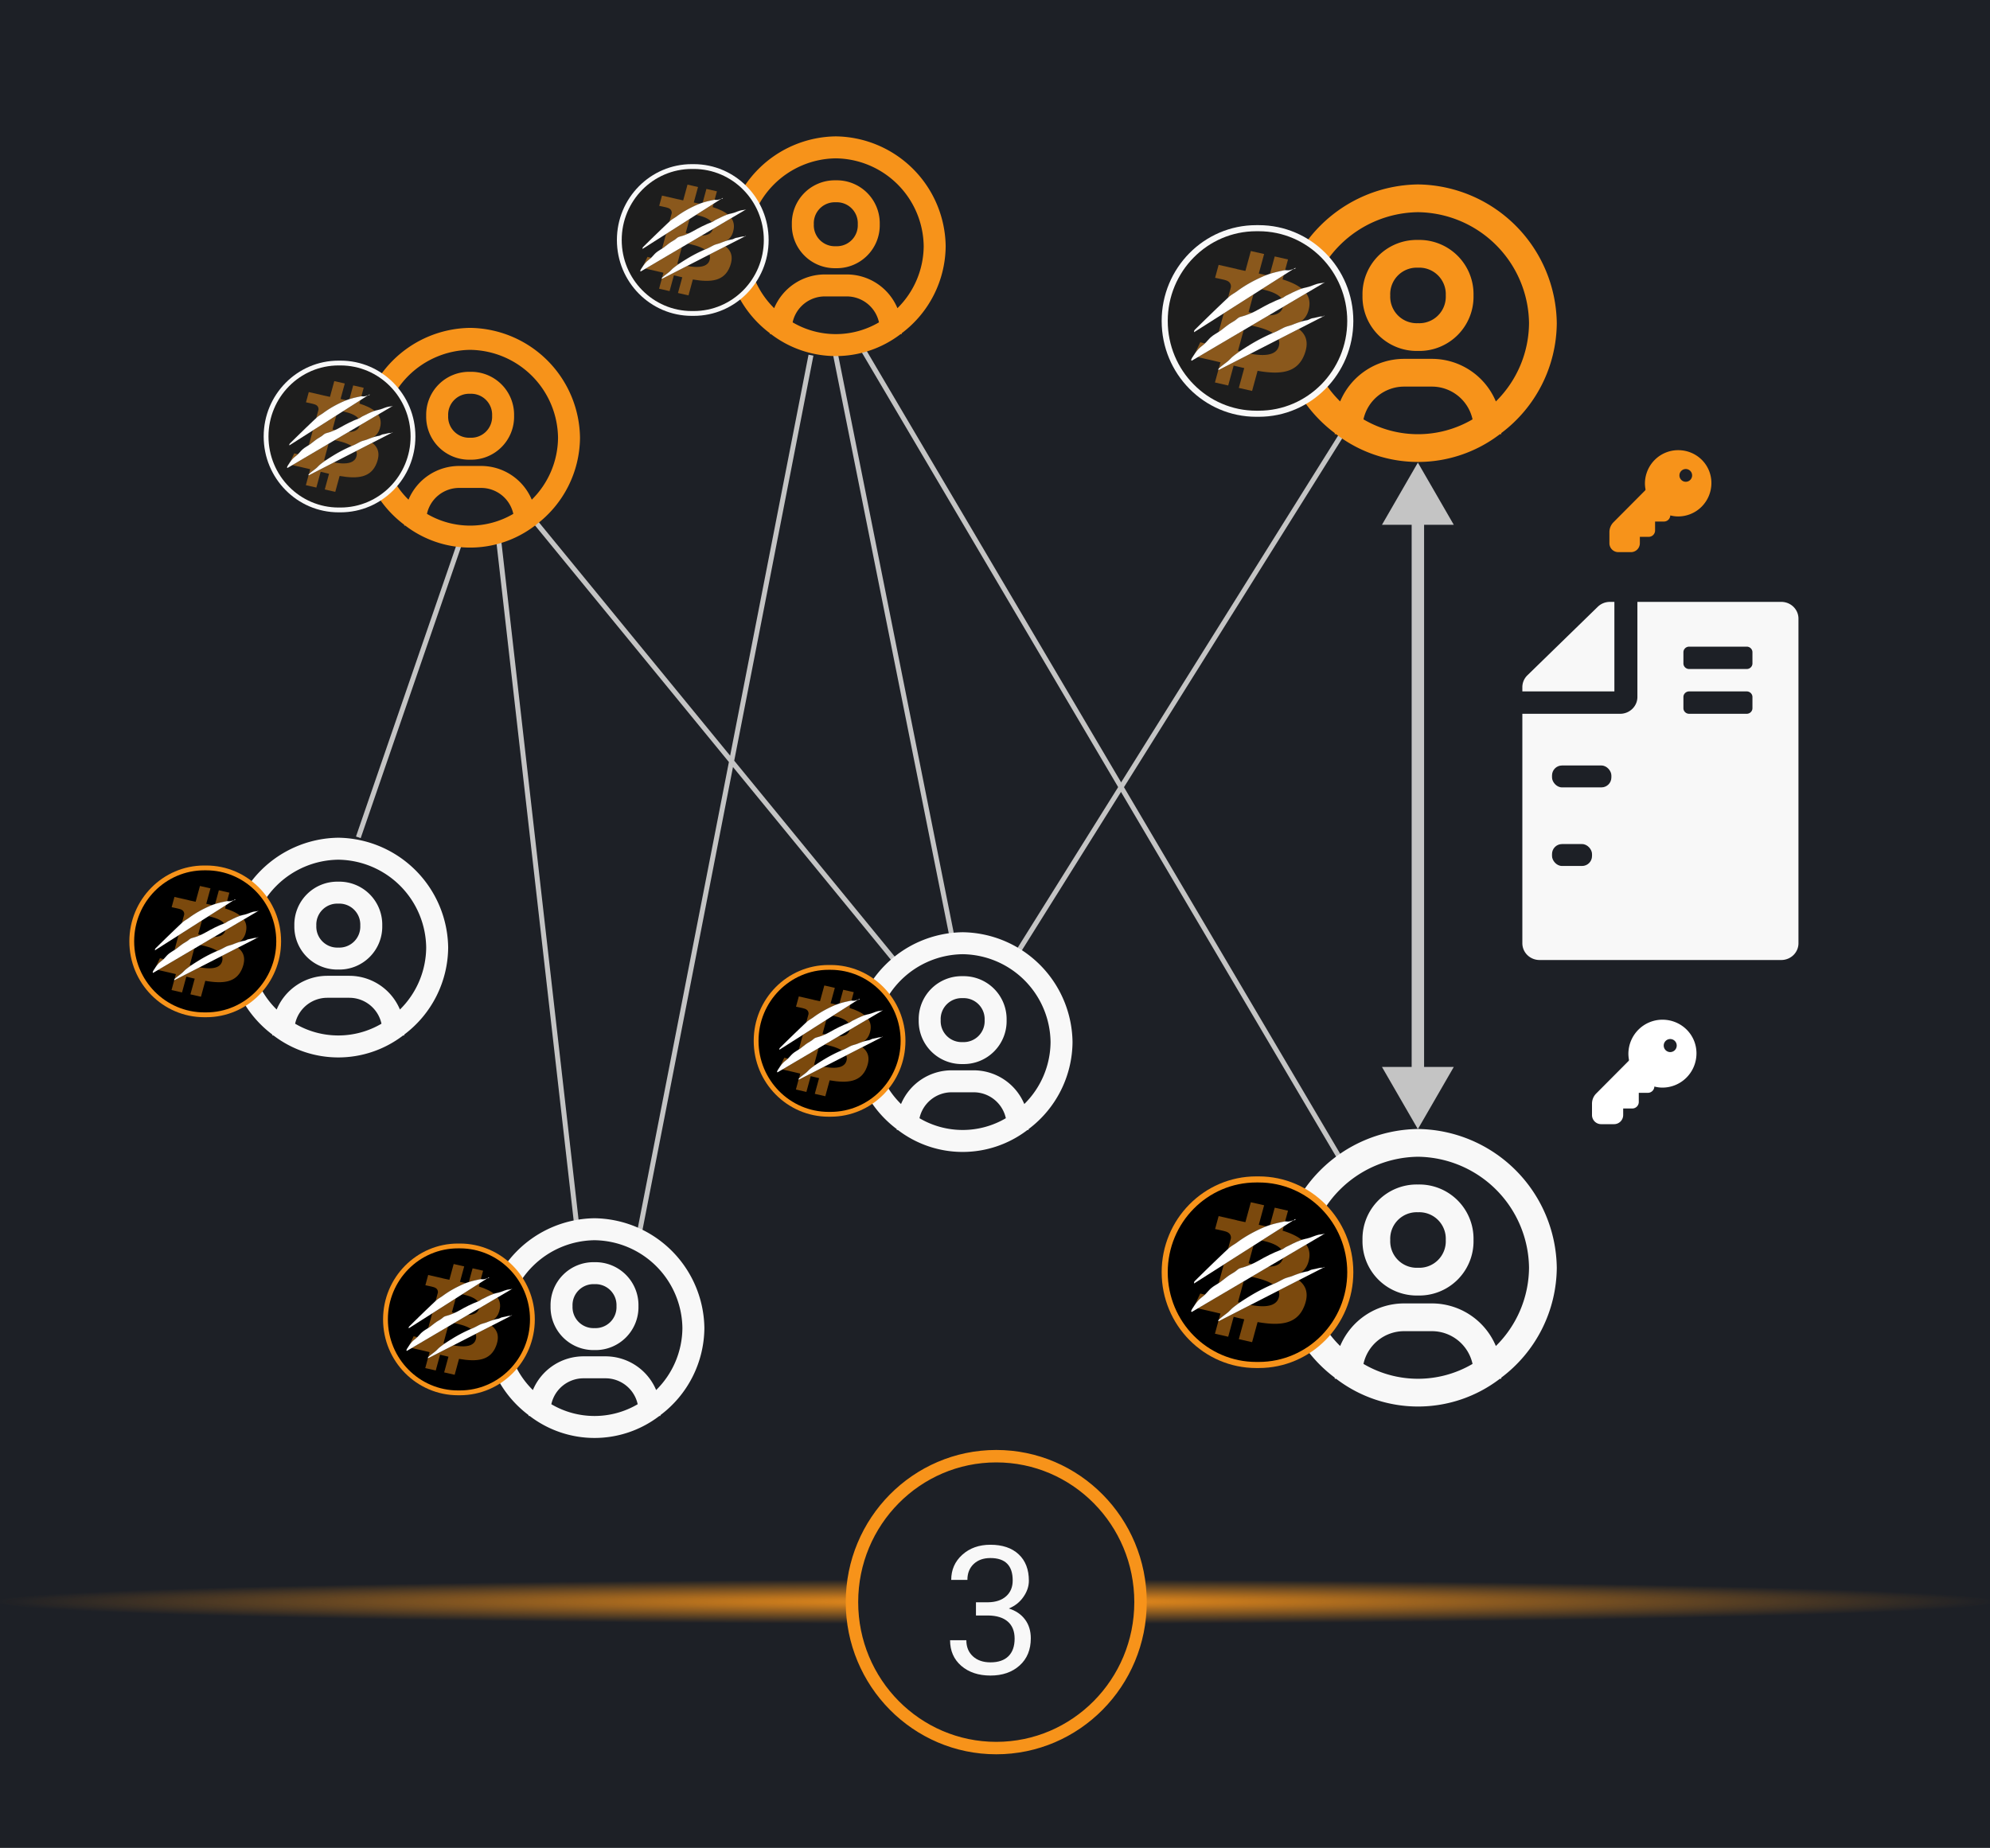 <svg width="800" height="743" viewBox="0 0 800 743" fill="none" xmlns="http://www.w3.org/2000/svg"><path fill="#1D2026" d="M0 0h800v743H0z"/><path stroke="#C4C4C4" stroke-width="2" d="M144.055 336.674l41-119m46.951 276.439l-32-281M408.152 384.47l132-211M359.226 385.634l-145-177m42.793 287.174l69-353"/><path d="M570 454l14.434-25h-28.868L570 454zm0-268l-14.434 25h28.868L570 186zm2.5 245.5v-223h-5v223h5z" fill="#C4C4C4"/><path stroke="#C4C4C4" stroke-width="2" d="M539.139 466.508l-194-329m37.88 240.688l-48-240"/><path d="M189 131.833A44.74 44.74 0 0 0 144.833 176a44.167 44.167 0 0 0 17.667 34.98v.353h.442a42.84 42.84 0 0 0 52.116 0h.442v-.353A44.162 44.162 0 0 0 233.167 176 44.742 44.742 0 0 0 189 131.833zm-17.358 74.775a13.252 13.252 0 0 1 12.941-10.424h8.834a13.25 13.25 0 0 1 12.94 10.424 34.227 34.227 0 0 1-34.715 0zm42.135-5.698a22.076 22.076 0 0 0-20.36-13.559h-8.834a22.075 22.075 0 0 0-12.229 3.703 22.078 22.078 0 0 0-8.132 9.856A35.329 35.329 0 0 1 153.667 176 35.777 35.777 0 0 1 189 140.667 35.777 35.777 0 0 1 224.333 176a35.337 35.337 0 0 1-10.556 24.91z" fill="#F7931A"/><path d="M189 149.5a17.27 17.27 0 0 0-17.667 17.667A17.266 17.266 0 0 0 189 184.833a17.253 17.253 0 0 0 12.613-5.053 17.266 17.266 0 0 0 5.054-12.613A17.276 17.276 0 0 0 189 149.5zm0 26.5a8.427 8.427 0 0 1-6.372-2.461 8.434 8.434 0 0 1-2.461-6.372 8.433 8.433 0 0 1 8.833-8.834 8.444 8.444 0 0 1 8.277 5.387 8.433 8.433 0 0 1 .556 3.447 8.426 8.426 0 0 1-2.461 6.372A8.427 8.427 0 0 1 189 176z" fill="#F7931A"/><path d="M136.101 145h.798C153.524 145 167 158.655 167 175.5S153.524 206 136.899 206h-.798C119.477 206 106 192.345 106 175.5s13.477-30.5 30.101-30.5z" fill="#F8F8F8"/><path d="M136.126 146.936h.748c15.569 0 28.19 12.788 28.19 28.564 0 15.775-12.621 28.563-28.19 28.563h-.748c-15.569 0-28.189-12.788-28.189-28.563 0-15.776 12.62-28.564 28.189-28.564z" fill="#000" fill-opacity=".88"/><path d="M152.956 171.136c.766-4.68-3.138-7.195-8.475-8.874l1.731-6.339-4.229-.961-1.685 6.172c-1.11-.253-2.252-.492-3.386-.728l1.698-6.212-4.225-.962-1.733 6.337c-.92-.191-1.823-.38-2.699-.579l.005-.02-5.83-1.329-1.125 4.121s3.137.656 3.07.697c1.713.39 2.023 1.424 1.97 2.244l-1.972 7.222c.118.027.271.067.44.129l-.446-.102-2.766 10.117c-.209.474-.74 1.187-1.937.916.042.056-3.073-.7-3.073-.7l-2.098 4.418 5.502 1.252c1.024.234 2.027.479 3.013.71l-1.75 6.413 4.223.961 1.734-6.343c1.152.285 2.271.549 3.367.798l-1.726 6.313 4.227.962 1.75-6.399c7.208 1.245 12.63.742 14.909-5.207 1.839-4.792-.09-7.556-3.883-9.36 2.762-.583 4.843-2.242 5.398-5.667h.001zm-9.66 12.362c-1.308 4.792-10.145 2.203-13.012 1.552l2.321-8.494c2.866.653 12.054 1.945 10.692 6.942h-.001zm1.306-12.432c-1.192 4.359-8.548 2.145-10.936 1.602l2.105-7.704c2.387.543 10.074 1.556 8.831 6.102z" fill="#F7931A" fill-opacity=".499"/><path d="M116.324 179.083c0-.392-.044-.492.355-.888A556.034 556.034 0 0 1 127.33 167.9c.79-.743 1.793-1.219 2.663-1.864 2.567-1.905 5.324-3.415 8.254-4.704 2.204-.97 4.413-1.486 6.746-1.953.453-.091.959.051 1.42 0 .472-.053.888-.207 1.331-.355.284-.094.995-.052.799-.444" fill="#000" fill-opacity=".88"/><path d="M116.324 179.083c0-.392-.044-.492.355-.888A556.034 556.034 0 0 1 127.33 167.9c.79-.743 1.793-1.219 2.663-1.864 2.567-1.905 5.324-3.415 8.254-4.704 2.204-.97 4.413-1.486 6.746-1.953.453-.091.959.051 1.42 0 .472-.053.888-.207 1.331-.355.284-.094.995-.052.799-.444" stroke="#000" stroke-opacity=".88" stroke-width=".025"/><path d="M115.614 188.136c-.502 0 .05-.861.178-1.065.549-.879 1.169-1.802 1.864-2.574.58-.645 1.315-1.107 1.952-1.687.726-.659 1.303-1.474 2.042-2.13.921-.819 2.029-1.336 3.018-2.041 1.001-.716 1.899-1.533 2.929-2.219.516-.345 1.064-.657 1.597-.977.625-.375 1.116-1.055 1.864-1.242 1.953-.489 3.93-1.307 5.68-2.308 2.47-1.411 4.882-2.64 7.545-3.639.471-.176.867-.567 1.331-.799 1.504-.752 3.038-1.538 4.615-2.13.948-.355 1.971-.479 2.929-.799.975-.325 1.953-.781 2.929-.976.562-.112 1.354-.1 1.864-.355" fill="#000" fill-opacity=".88"/><path d="M115.614 188.136c-.502 0 .05-.861.178-1.065.549-.879 1.169-1.802 1.864-2.574.58-.645 1.315-1.107 1.952-1.687.726-.659 1.303-1.474 2.042-2.13.921-.819 2.029-1.336 3.018-2.041 1.001-.716 1.899-1.533 2.929-2.219.516-.345 1.064-.657 1.597-.977.625-.375 1.116-1.055 1.864-1.242 1.953-.489 3.93-1.307 5.68-2.308 2.47-1.411 4.882-2.64 7.545-3.639.471-.176.867-.567 1.331-.799 1.504-.752 3.038-1.538 4.615-2.13.948-.355 1.971-.479 2.929-.799.975-.325 1.953-.781 2.929-.976.562-.112 1.354-.1 1.864-.355" stroke="#000" stroke-opacity=".88" stroke-width=".025"/><path d="M124.224 191.066c-.546 0 .18-.633.266-.71.82-.729 1.728-1.345 2.574-2.042.567-.467 1.033-1.047 1.598-1.509 1.623-1.328 3.534-2.537 5.325-3.639a57.449 57.449 0 0 1 7.988-4.083c.963-.4 1.908-.954 2.84-1.42.913-.456 1.915-.606 2.841-.976 1.5-.6 3.027-1.155 4.615-1.42.567-.095 1.098-.523 1.686-.621.85-.142 1.66-.368 2.486-.533.19-.038.822.014.976-.089.226-.15.107-.177.444-.177" fill="#000" fill-opacity=".88"/><path d="M124.224 191.066c-.546 0 .18-.633.266-.71.82-.729 1.728-1.345 2.574-2.042.567-.467 1.033-1.047 1.598-1.509 1.623-1.328 3.534-2.537 5.325-3.639a57.449 57.449 0 0 1 7.988-4.083c.963-.4 1.908-.954 2.84-1.42.913-.456 1.915-.606 2.841-.976 1.5-.6 3.027-1.155 4.615-1.42.567-.095 1.098-.523 1.686-.621.85-.142 1.66-.368 2.486-.533.19-.038.822.014.976-.089.226-.15.107-.177.444-.177" stroke="#000" stroke-opacity=".88" stroke-width=".025"/><path d="M116.324 179.083c0-.392-.044-.492.355-.888A556.034 556.034 0 0 1 127.33 167.9c.79-.743 1.793-1.219 2.663-1.864 2.567-1.905 5.324-3.415 8.254-4.704 2.204-.97 4.413-1.486 6.746-1.953.453-.091.959.051 1.42 0 .472-.053.888-.207 1.331-.355.284-.094.995-.052.799-.444" fill="#fff"/><path d="M116.324 179.083c0-.392-.044-.492.355-.888A556.034 556.034 0 0 1 127.33 167.9c.79-.743 1.793-1.219 2.663-1.864 2.567-1.905 5.324-3.415 8.254-4.704 2.204-.97 4.413-1.486 6.746-1.953.453-.091.959.051 1.42 0 .472-.053.888-.207 1.331-.355.284-.094.995-.052.799-.444" stroke="#fff" stroke-width=".025"/><path d="M115.614 188.136c-.502 0 .05-.861.178-1.065.549-.879 1.169-1.802 1.864-2.574.58-.645 1.315-1.107 1.952-1.687.726-.659 1.303-1.474 2.042-2.13.921-.819 2.029-1.336 3.018-2.041 1.001-.716 1.899-1.533 2.929-2.219.516-.345 1.064-.657 1.597-.977.625-.375 1.116-1.055 1.864-1.242 1.953-.489 3.93-1.307 5.68-2.308 2.47-1.411 4.882-2.64 7.545-3.639.471-.176.867-.567 1.331-.799 1.504-.752 3.038-1.538 4.615-2.13.948-.355 1.971-.479 2.929-.799.975-.325 1.953-.781 2.929-.976.562-.112 1.354-.1 1.864-.355" fill="#fff"/><path d="M115.614 188.136c-.502 0 .05-.861.178-1.065.549-.879 1.169-1.802 1.864-2.574.58-.645 1.315-1.107 1.952-1.687.726-.659 1.303-1.474 2.042-2.13.921-.819 2.029-1.336 3.018-2.041 1.001-.716 1.899-1.533 2.929-2.219.516-.345 1.064-.657 1.597-.977.625-.375 1.116-1.055 1.864-1.242 1.953-.489 3.93-1.307 5.68-2.308 2.47-1.411 4.882-2.64 7.545-3.639.471-.176.867-.567 1.331-.799 1.504-.752 3.038-1.538 4.615-2.13.948-.355 1.971-.479 2.929-.799.975-.325 1.953-.781 2.929-.976.562-.112 1.354-.1 1.864-.355" stroke="#fff" stroke-width=".025"/><path d="M124.224 191.066c-.546 0 .18-.633.266-.71.82-.729 1.728-1.345 2.574-2.042.567-.467 1.033-1.047 1.598-1.509 1.623-1.328 3.534-2.537 5.325-3.639a57.449 57.449 0 0 1 7.988-4.083c.963-.4 1.908-.954 2.84-1.42.913-.456 1.915-.606 2.841-.976 1.5-.6 3.027-1.155 4.615-1.42.567-.095 1.098-.523 1.686-.621.85-.142 1.66-.368 2.486-.533.19-.038.822.014.976-.089.226-.15.107-.177.444-.177" fill="#fff"/><path d="M124.224 191.066c-.546 0 .18-.633.266-.71.82-.729 1.728-1.345 2.574-2.042.567-.467 1.033-1.047 1.598-1.509 1.623-1.328 3.534-2.537 5.325-3.639a57.449 57.449 0 0 1 7.988-4.083c.963-.4 1.908-.954 2.84-1.42.913-.456 1.915-.606 2.841-.976 1.5-.6 3.027-1.155 4.615-1.42.567-.095 1.098-.523 1.686-.621.85-.142 1.66-.368 2.486-.533.19-.038.822.014.976-.089.226-.15.107-.177.444-.177" stroke="#fff" stroke-width=".025"/><path d="M336 54.833A44.74 44.74 0 0 0 291.833 99a44.167 44.167 0 0 0 17.667 34.98v.353h.442a42.84 42.84 0 0 0 52.116 0h.442v-.353A44.162 44.162 0 0 0 380.167 99 44.741 44.741 0 0 0 336 54.833zm-17.358 74.775a13.252 13.252 0 0 1 12.941-10.424h8.834a13.25 13.25 0 0 1 12.94 10.424 34.227 34.227 0 0 1-34.715 0zm42.135-5.698a22.076 22.076 0 0 0-20.36-13.559h-8.834a22.075 22.075 0 0 0-12.229 3.703 22.078 22.078 0 0 0-8.132 9.856A35.329 35.329 0 0 1 300.667 99 35.775 35.775 0 0 1 336 63.667 35.777 35.777 0 0 1 371.333 99a35.337 35.337 0 0 1-10.556 24.91z" fill="#F7931A"/><path d="M336 72.5a17.27 17.27 0 0 0-17.667 17.667 17.265 17.265 0 0 0 10.842 16.432 17.253 17.253 0 0 0 6.825 1.234 17.253 17.253 0 0 0 12.613-5.053 17.265 17.265 0 0 0 5.054-12.613A17.27 17.27 0 0 0 336 72.5zm0 26.5a8.433 8.433 0 0 1-8.833-8.833 8.429 8.429 0 0 1 5.387-8.277 8.433 8.433 0 0 1 3.446-.557 8.433 8.433 0 0 1 8.833 8.834 8.43 8.43 0 0 1-5.387 8.276A8.433 8.433 0 0 1 336 99z" fill="#F7931A"/><path d="M278.101 66h.798C295.524 66 309 79.655 309 96.5S295.524 127 278.899 127h-.798C261.477 127 248 113.345 248 96.5S261.477 66 278.101 66z" fill="#F8F8F8"/><path d="M278.126 67.936h.748c15.569 0 28.19 12.788 28.19 28.563 0 15.776-12.621 28.564-28.19 28.564h-.748c-15.569 0-28.189-12.788-28.189-28.564 0-15.775 12.62-28.563 28.189-28.563z" fill="#000" fill-opacity=".88"/><path d="M294.956 92.136c.766-4.68-3.138-7.195-8.475-8.874l1.731-6.339-4.229-.961-1.685 6.172c-1.11-.253-2.252-.492-3.386-.728l1.698-6.213-4.225-.961-1.733 6.337c-.92-.192-1.823-.38-2.699-.58l.005-.02-5.83-1.328-1.125 4.121s3.137.656 3.07.697c1.713.39 2.023 1.424 1.97 2.244l-1.972 7.222c.118.027.271.067.44.129l-.446-.102-2.766 10.117c-.209.474-.74 1.187-1.937.916.042.056-3.073-.7-3.073-.7l-2.098 4.418 5.502 1.252c1.024.234 2.027.479 3.013.71l-1.75 6.413 4.223.961 1.734-6.343c1.152.285 2.271.549 3.367.798l-1.726 6.313 4.227.962 1.75-6.399c7.208 1.245 12.63.742 14.909-5.207 1.839-4.792-.09-7.556-3.883-9.36 2.762-.583 4.843-2.242 5.398-5.667h.001zm-9.66 12.362c-1.308 4.792-10.145 2.203-13.012 1.552l2.321-8.494c2.866.653 12.054 1.945 10.692 6.942h-.001zm1.306-12.431c-1.192 4.358-8.548 2.144-10.936 1.6l2.105-7.703c2.387.543 10.074 1.556 8.831 6.103z" fill="#F7931A" fill-opacity=".499"/><path d="M258.324 100.083c0-.392-.044-.492.355-.888A555.767 555.767 0 0 1 269.33 88.9c.79-.743 1.793-1.219 2.663-1.864 2.567-1.905 5.324-3.415 8.254-4.704 2.204-.97 4.413-1.486 6.746-1.953.453-.09.959.051 1.42 0 .472-.053.888-.207 1.331-.355.284-.094.995-.052.799-.444" fill="#000" fill-opacity=".88"/><path d="M258.324 100.083c0-.392-.044-.492.355-.888A555.767 555.767 0 0 1 269.33 88.9c.79-.743 1.793-1.219 2.663-1.864 2.567-1.905 5.324-3.415 8.254-4.704 2.204-.97 4.413-1.486 6.746-1.953.453-.09.959.051 1.42 0 .472-.053.888-.207 1.331-.355.284-.094.995-.052.799-.444" stroke="#000" stroke-opacity=".88" stroke-width=".025"/><path d="M257.614 109.136c-.502 0 .05-.861.178-1.065.549-.879 1.169-1.802 1.864-2.574.58-.645 1.315-1.107 1.952-1.687.726-.659 1.303-1.474 2.042-2.13.921-.819 2.029-1.336 3.018-2.042 1.001-.715 1.899-1.532 2.929-2.218.516-.345 1.064-.657 1.597-.977.625-.374 1.116-1.055 1.864-1.242 1.953-.489 3.93-1.307 5.68-2.308 2.47-1.41 4.882-2.64 7.545-3.639.471-.176.867-.567 1.331-.799 1.504-.752 3.038-1.538 4.615-2.13.948-.355 1.971-.48 2.929-.799.975-.325 1.953-.78 2.929-.976.562-.112 1.354-.1 1.864-.355" fill="#000" fill-opacity=".88"/><path d="M257.614 109.136c-.502 0 .05-.861.178-1.065.549-.879 1.169-1.802 1.864-2.574.58-.645 1.315-1.107 1.952-1.687.726-.659 1.303-1.474 2.042-2.13.921-.819 2.029-1.336 3.018-2.042 1.001-.715 1.899-1.532 2.929-2.218.516-.345 1.064-.657 1.597-.977.625-.374 1.116-1.055 1.864-1.242 1.953-.489 3.93-1.307 5.68-2.308 2.47-1.41 4.882-2.64 7.545-3.639.471-.176.867-.567 1.331-.799 1.504-.752 3.038-1.538 4.615-2.13.948-.355 1.971-.48 2.929-.799.975-.325 1.953-.78 2.929-.976.562-.112 1.354-.1 1.864-.355" stroke="#000" stroke-opacity=".88" stroke-width=".025"/><path d="M266.224 112.066c-.546 0 .18-.633.266-.71.82-.729 1.728-1.345 2.574-2.042.567-.467 1.033-1.047 1.598-1.509 1.623-1.328 3.534-2.537 5.325-3.639a57.449 57.449 0 0 1 7.988-4.083c.963-.4 1.908-.954 2.84-1.42.913-.456 1.915-.606 2.841-.976 1.5-.6 3.027-1.155 4.615-1.42.567-.095 1.098-.523 1.686-.621.85-.142 1.66-.368 2.486-.533.19-.038.822.014.976-.089.226-.15.107-.177.444-.177" fill="#000" fill-opacity=".88"/><path d="M266.224 112.066c-.546 0 .18-.633.266-.71.82-.729 1.728-1.345 2.574-2.042.567-.467 1.033-1.047 1.598-1.509 1.623-1.328 3.534-2.537 5.325-3.639a57.449 57.449 0 0 1 7.988-4.083c.963-.4 1.908-.954 2.84-1.42.913-.456 1.915-.606 2.841-.976 1.5-.6 3.027-1.155 4.615-1.42.567-.095 1.098-.523 1.686-.621.85-.142 1.66-.368 2.486-.533.19-.038.822.014.976-.089.226-.15.107-.177.444-.177" stroke="#000" stroke-opacity=".88" stroke-width=".025"/><path d="M258.324 100.083c0-.392-.044-.492.355-.888A555.767 555.767 0 0 1 269.33 88.9c.79-.743 1.793-1.219 2.663-1.864 2.567-1.905 5.324-3.415 8.254-4.704 2.204-.97 4.413-1.486 6.746-1.953.453-.09.959.051 1.42 0 .472-.053.888-.207 1.331-.355.284-.094.995-.052.799-.444" fill="#fff"/><path d="M258.324 100.083c0-.392-.044-.492.355-.888A555.767 555.767 0 0 1 269.33 88.9c.79-.743 1.793-1.219 2.663-1.864 2.567-1.905 5.324-3.415 8.254-4.704 2.204-.97 4.413-1.486 6.746-1.953.453-.09.959.051 1.42 0 .472-.053.888-.207 1.331-.355.284-.094.995-.052.799-.444" stroke="#fff" stroke-width=".025"/><path d="M257.614 109.136c-.502 0 .05-.861.178-1.065.549-.879 1.169-1.802 1.864-2.574.58-.645 1.315-1.107 1.952-1.687.726-.659 1.303-1.474 2.042-2.13.921-.819 2.029-1.336 3.018-2.042 1.001-.715 1.899-1.532 2.929-2.218.516-.345 1.064-.657 1.597-.977.625-.374 1.116-1.055 1.864-1.242 1.953-.489 3.93-1.307 5.68-2.308 2.47-1.41 4.882-2.64 7.545-3.639.471-.176.867-.567 1.331-.799 1.504-.752 3.038-1.538 4.615-2.13.948-.355 1.971-.48 2.929-.799.975-.325 1.953-.78 2.929-.976.562-.112 1.354-.1 1.864-.355" fill="#fff"/><path d="M257.614 109.136c-.502 0 .05-.861.178-1.065.549-.879 1.169-1.802 1.864-2.574.58-.645 1.315-1.107 1.952-1.687.726-.659 1.303-1.474 2.042-2.13.921-.819 2.029-1.336 3.018-2.042 1.001-.715 1.899-1.532 2.929-2.218.516-.345 1.064-.657 1.597-.977.625-.374 1.116-1.055 1.864-1.242 1.953-.489 3.93-1.307 5.68-2.308 2.47-1.41 4.882-2.64 7.545-3.639.471-.176.867-.567 1.331-.799 1.504-.752 3.038-1.538 4.615-2.13.948-.355 1.971-.48 2.929-.799.975-.325 1.953-.78 2.929-.976.562-.112 1.354-.1 1.864-.355" stroke="#fff" stroke-width=".025"/><path d="M266.224 112.066c-.546 0 .18-.633.266-.71.82-.729 1.728-1.345 2.574-2.042.567-.467 1.033-1.047 1.598-1.509 1.623-1.328 3.534-2.537 5.325-3.639a57.449 57.449 0 0 1 7.988-4.083c.963-.4 1.908-.954 2.84-1.42.913-.456 1.915-.606 2.841-.976 1.5-.6 3.027-1.155 4.615-1.42.567-.095 1.098-.523 1.686-.621.85-.142 1.66-.368 2.486-.533.19-.038.822.014.976-.089.226-.15.107-.177.444-.177" fill="#fff"/><path d="M266.224 112.066c-.546 0 .18-.633.266-.71.82-.729 1.728-1.345 2.574-2.042.567-.467 1.033-1.047 1.598-1.509 1.623-1.328 3.534-2.537 5.325-3.639a57.449 57.449 0 0 1 7.988-4.083c.963-.4 1.908-.954 2.84-1.42.913-.456 1.915-.606 2.841-.976 1.5-.6 3.027-1.155 4.615-1.42.567-.095 1.098-.523 1.686-.621.85-.142 1.66-.368 2.486-.533.19-.038.822.014.976-.089.226-.15.107-.177.444-.177" stroke="#fff" stroke-width=".025"/><path d="M570.053 74.158a56.516 56.516 0 0 0-55.79 55.789 55.802 55.802 0 0 0 5.989 24.704 55.807 55.807 0 0 0 16.327 19.482v.446h.558a54.112 54.112 0 0 0 65.831 0h.558v-.446a55.788 55.788 0 0 0 22.316-44.186 56.515 56.515 0 0 0-55.789-55.79zm-21.926 94.451a16.739 16.739 0 0 1 16.347-13.166h11.158a16.735 16.735 0 0 1 16.346 13.166 43.234 43.234 0 0 1-43.851 0zm53.224-7.196a27.898 27.898 0 0 0-25.719-17.128h-11.158a27.9 27.9 0 0 0-25.719 17.128 44.63 44.63 0 0 1-13.334-31.466 45.19 45.19 0 0 1 44.632-44.631 45.19 45.19 0 0 1 44.631 44.631 44.62 44.62 0 0 1-13.333 31.466z" fill="#F7931A"/><path d="M570.052 96.474a21.81 21.81 0 0 0-20.757 13.695 21.807 21.807 0 0 0-1.558 8.62 21.812 21.812 0 0 0 22.315 22.316 21.812 21.812 0 0 0 22.316-22.316 21.805 21.805 0 0 0-13.695-20.757 21.815 21.815 0 0 0-8.621-1.558zm0 33.473a10.65 10.65 0 0 1-11.157-11.158 10.65 10.65 0 0 1 11.157-11.157 10.65 10.65 0 0 1 11.158 11.157 10.65 10.65 0 0 1-11.158 11.158z" fill="#F7931A"/><g clip-path="url(#a)"><path d="M505.022 90.526h1.009c20.999 0 38.022 17.249 38.022 38.527 0 21.277-17.023 38.526-38.022 38.526h-1.009c-20.999 0-38.022-17.249-38.022-38.526 0-21.278 17.023-38.527 38.022-38.527z" fill="#F8F8F8"/><path d="M505.054 92.972h.945c19.665 0 35.607 16.153 35.607 36.08s-15.942 36.08-35.607 36.08h-.945c-19.666 0-35.608-16.153-35.608-36.08s15.942-36.08 35.608-36.08z" fill="#000" fill-opacity=".88"/><path d="M526.313 123.54c.967-5.911-3.964-9.089-10.706-11.209l2.187-8.007-5.341-1.214-2.13 7.796a227.54 227.54 0 0 0-4.276-.919l2.144-7.848-5.337-1.215-2.188 8.005c-1.162-.242-2.303-.48-3.41-.732l.006-.025-7.364-1.678-1.42 5.206s3.961.829 3.878.88c2.162.493 2.555 1.799 2.488 2.835l-2.491 9.122c.149.034.342.084.555.162l-.563-.128-3.493 12.779c-.265.6-.936 1.499-2.447 1.158.053.07-3.882-.885-3.882-.885l-2.651 5.581 6.951 1.581c1.293.296 2.559.605 3.805.897l-2.21 8.1 5.334 1.215 2.19-8.013c1.455.361 2.87.694 4.254 1.008l-2.181 7.975 5.34 1.215 2.21-8.084c9.105 1.573 15.954.939 18.833-6.577 2.322-6.053-.114-9.544-4.905-11.822 3.489-.737 6.117-2.832 6.818-7.159h.002zm-12.202 15.616c-1.652 6.053-12.816 2.782-16.437 1.96l2.933-10.73c3.619.825 15.225 2.458 13.505 8.77h-.001zm1.65-15.704c-1.506 5.506-10.798 2.709-13.815 2.023l2.659-9.731c3.016.685 12.725 1.965 11.156 7.708z" fill="#F7931A" fill-opacity=".499"/><path d="M480.041 133.578c0-.495-.055-.621.449-1.121a699.428 699.428 0 0 1 13.454-13.005c.997-.937 2.264-1.539 3.363-2.354 3.243-2.406 6.726-4.314 10.426-5.942 2.784-1.225 5.574-1.877 8.521-2.467.572-.114 1.212.065 1.794 0 .596-.066 1.121-.262 1.682-.448.357-.12 1.256-.066 1.009-.561" fill="#000" fill-opacity=".88"/><path d="M480.041 133.578c0-.495-.055-.621.449-1.121a699.428 699.428 0 0 1 13.454-13.005c.997-.937 2.264-1.539 3.363-2.354 3.243-2.406 6.726-4.314 10.426-5.942 2.784-1.225 5.574-1.877 8.521-2.467.572-.114 1.212.065 1.794 0 .596-.066 1.121-.262 1.682-.448.357-.12 1.256-.066 1.009-.561" stroke="#000" stroke-opacity=".88" stroke-width=".025"/><path d="M479.145 145.013c-.635 0 .062-1.087.224-1.345.694-1.11 1.477-2.276 2.354-3.251.733-.814 1.661-1.398 2.467-2.13.916-.833 1.646-1.862 2.578-2.691 1.164-1.034 2.564-1.687 3.812-2.579 1.265-.904 2.399-1.935 3.7-2.803.653-.435 1.344-.829 2.018-1.233.789-.473 1.409-1.333 2.354-1.569 2.468-.617 4.964-1.652 7.176-2.916 3.118-1.782 6.165-3.335 9.529-4.596.595-.223 1.096-.716 1.682-1.009 1.899-.95 3.837-1.944 5.83-2.691 1.197-.449 2.489-.605 3.7-1.009 1.23-.41 2.466-.987 3.699-1.233.71-.142 1.711-.127 2.355-.449" fill="#000" fill-opacity=".88"/><path d="M479.145 145.013c-.635 0 .062-1.087.224-1.345.694-1.11 1.477-2.276 2.354-3.251.733-.814 1.661-1.398 2.467-2.13.916-.833 1.646-1.862 2.578-2.691 1.164-1.034 2.564-1.687 3.812-2.579 1.265-.904 2.399-1.935 3.7-2.803.653-.435 1.344-.829 2.018-1.233.789-.473 1.409-1.333 2.354-1.569 2.468-.617 4.964-1.652 7.176-2.916 3.118-1.782 6.165-3.335 9.529-4.596.595-.223 1.096-.716 1.682-1.009 1.899-.95 3.837-1.944 5.83-2.691 1.197-.449 2.489-.605 3.7-1.009 1.23-.41 2.466-.987 3.699-1.233.71-.142 1.711-.127 2.355-.449" stroke="#000" stroke-opacity=".88" stroke-width=".025"/><path d="M490.02 148.714c-.689 0 .227-.799.336-.896 1.036-.921 2.183-1.699 3.251-2.579.717-.59 1.306-1.323 2.019-1.906 2.05-1.677 4.464-3.205 6.726-4.597a72.688 72.688 0 0 1 10.09-5.157c1.216-.506 2.411-1.205 3.588-1.794 1.153-.576 2.419-.765 3.588-1.233 1.895-.758 3.824-1.459 5.83-1.794.716-.119 1.386-.661 2.13-.784 1.073-.179 2.096-.465 3.139-.673.241-.048 1.039.017 1.233-.112.286-.191.135-.224.561-.224" fill="#000" fill-opacity=".88"/><path d="M490.02 148.714c-.689 0 .227-.799.336-.896 1.036-.921 2.183-1.699 3.251-2.579.717-.59 1.306-1.323 2.019-1.906 2.05-1.677 4.464-3.205 6.726-4.597a72.688 72.688 0 0 1 10.09-5.157c1.216-.506 2.411-1.205 3.588-1.794 1.153-.576 2.419-.765 3.588-1.233 1.895-.758 3.824-1.459 5.83-1.794.716-.119 1.386-.661 2.13-.784 1.073-.179 2.096-.465 3.139-.673.241-.048 1.039.017 1.233-.112.286-.191.135-.224.561-.224" stroke="#000" stroke-opacity=".88" stroke-width=".025"/><path d="M480.041 133.578c0-.495-.055-.621.449-1.121a699.428 699.428 0 0 1 13.454-13.005c.997-.937 2.264-1.539 3.363-2.354 3.243-2.406 6.726-4.314 10.426-5.942 2.784-1.225 5.574-1.877 8.521-2.467.572-.114 1.212.065 1.794 0 .596-.066 1.121-.262 1.682-.448.357-.12 1.256-.066 1.009-.561" fill="#fff"/><path d="M480.041 133.578c0-.495-.055-.621.449-1.121a699.428 699.428 0 0 1 13.454-13.005c.997-.937 2.264-1.539 3.363-2.354 3.243-2.406 6.726-4.314 10.426-5.942 2.784-1.225 5.574-1.877 8.521-2.467.572-.114 1.212.065 1.794 0 .596-.066 1.121-.262 1.682-.448.357-.12 1.256-.066 1.009-.561" stroke="#fff" stroke-width=".025"/><path d="M479.145 145.013c-.635 0 .062-1.087.224-1.345.694-1.11 1.477-2.276 2.354-3.251.733-.814 1.661-1.398 2.467-2.13.916-.833 1.646-1.862 2.578-2.691 1.164-1.034 2.564-1.687 3.812-2.579 1.265-.904 2.399-1.935 3.7-2.803.653-.435 1.344-.829 2.018-1.233.789-.473 1.409-1.333 2.354-1.569 2.468-.617 4.964-1.652 7.176-2.916 3.118-1.782 6.165-3.335 9.529-4.596.595-.223 1.096-.716 1.682-1.009 1.899-.95 3.837-1.944 5.83-2.691 1.197-.449 2.489-.605 3.7-1.009 1.23-.41 2.466-.987 3.699-1.233.71-.142 1.711-.127 2.355-.449" fill="#fff"/><path d="M479.145 145.013c-.635 0 .062-1.087.224-1.345.694-1.11 1.477-2.276 2.354-3.251.733-.814 1.661-1.398 2.467-2.13.916-.833 1.646-1.862 2.578-2.691 1.164-1.034 2.564-1.687 3.812-2.579 1.265-.904 2.399-1.935 3.7-2.803.653-.435 1.344-.829 2.018-1.233.789-.473 1.409-1.333 2.354-1.569 2.468-.617 4.964-1.652 7.176-2.916 3.118-1.782 6.165-3.335 9.529-4.596.595-.223 1.096-.716 1.682-1.009 1.899-.95 3.837-1.944 5.83-2.691 1.197-.449 2.489-.605 3.7-1.009 1.23-.41 2.466-.987 3.699-1.233.71-.142 1.711-.127 2.355-.449" stroke="#fff" stroke-width=".025"/><path d="M490.02 148.714c-.689 0 .227-.799.336-.896 1.036-.921 2.183-1.699 3.251-2.579.717-.59 1.306-1.323 2.019-1.906 2.05-1.677 4.464-3.205 6.726-4.597a72.688 72.688 0 0 1 10.09-5.157c1.216-.506 2.411-1.205 3.588-1.794 1.153-.576 2.419-.765 3.588-1.233 1.895-.758 3.824-1.459 5.83-1.794.716-.119 1.386-.661 2.13-.784 1.073-.179 2.096-.465 3.139-.673.241-.048 1.039.017 1.233-.112.286-.191.135-.224.561-.224" fill="#fff"/><path d="M490.02 148.714c-.689 0 .227-.799.336-.896 1.036-.921 2.183-1.699 3.251-2.579.717-.59 1.306-1.323 2.019-1.906 2.05-1.677 4.464-3.205 6.726-4.597a72.688 72.688 0 0 1 10.09-5.157c1.216-.506 2.411-1.205 3.588-1.794 1.153-.576 2.419-.765 3.588-1.233 1.895-.758 3.824-1.459 5.83-1.794.716-.119 1.386-.661 2.13-.784 1.073-.179 2.096-.465 3.139-.673.241-.048 1.039.017 1.233-.112.286-.191.135-.224.561-.224" stroke="#fff" stroke-width=".025"/></g><path d="M136 336.833A44.74 44.74 0 0 0 91.833 381a44.17 44.17 0 0 0 17.667 34.98v.353h.442a42.84 42.84 0 0 0 52.116 0h.442v-.353A44.162 44.162 0 0 0 180.167 381 44.742 44.742 0 0 0 136 336.833zm-17.358 74.774a13.253 13.253 0 0 1 12.941-10.423h8.834a13.25 13.25 0 0 1 12.94 10.423 34.218 34.218 0 0 1-34.715 0zm42.135-5.697a22.076 22.076 0 0 0-20.36-13.559h-8.834a22.075 22.075 0 0 0-12.229 3.703 22.078 22.078 0 0 0-8.132 9.856A35.34 35.34 0 0 1 100.667 381 35.777 35.777 0 0 1 136 345.667 35.777 35.777 0 0 1 171.333 381a35.337 35.337 0 0 1-10.556 24.91z" fill="#F8F8F8"/><path d="M136 354.5a17.27 17.27 0 0 0-17.667 17.667A17.266 17.266 0 0 0 136 389.833a17.253 17.253 0 0 0 12.613-5.053 17.266 17.266 0 0 0 5.054-12.613A17.276 17.276 0 0 0 136 354.5zm0 26.5a8.427 8.427 0 0 1-6.372-2.461 8.434 8.434 0 0 1-2.461-6.372 8.433 8.433 0 0 1 8.833-8.834 8.444 8.444 0 0 1 8.277 5.387 8.433 8.433 0 0 1 .556 3.447 8.426 8.426 0 0 1-2.461 6.372A8.427 8.427 0 0 1 136 381z" fill="#F8F8F8"/><path d="M82.1 348h.8c16.623 0 30.1 13.655 30.1 30.5S99.523 409 82.9 409h-.8C65.478 409 52 395.345 52 378.5S65.477 348 82.1 348z" fill="#F7931A"/><path d="M82.126 349.936h.748c15.569 0 28.19 12.788 28.19 28.564 0 15.775-12.621 28.563-28.19 28.563h-.748c-15.569 0-28.19-12.788-28.19-28.563 0-15.776 12.621-28.564 28.19-28.564z" fill="#000"/><path d="M98.956 374.136c.766-4.68-3.138-7.195-8.475-8.874l1.731-6.339-4.228-.961-1.686 6.172a184.15 184.15 0 0 0-3.386-.728l1.698-6.212-4.225-.962-1.733 6.337a160.24 160.24 0 0 1-2.7-.579l.006-.02-5.83-1.329-1.125 4.121s3.137.656 3.07.697c1.713.39 2.023 1.424 1.97 2.244l-1.972 7.222c.118.027.27.067.44.128l-.446-.101-2.766 10.117c-.21.474-.74 1.187-1.937.916.042.056-3.073-.7-3.073-.7l-2.098 4.418 5.502 1.252c1.024.234 2.026.479 3.013.71l-1.75 6.413 4.223.961 1.734-6.343c1.152.285 2.272.549 3.367.798l-1.726 6.313 4.227.962 1.75-6.399c7.208 1.245 12.63.742 14.91-5.207 1.838-4.792-.091-7.556-3.884-9.36 2.762-.583 4.843-2.242 5.398-5.667h.001zm-9.66 12.362c-1.308 4.792-10.145 2.203-13.012 1.552l2.321-8.494c2.866.653 12.054 1.945 10.692 6.942h-.001zm1.306-12.432c-1.192 4.359-8.548 2.145-10.936 1.602l2.105-7.704c2.387.543 10.074 1.556 8.831 6.102z" fill="#F7931A" fill-opacity=".499"/><path d="M62.324 382.083c0-.392-.044-.492.355-.888A553.98 553.98 0 0 1 73.33 370.9c.79-.743 1.793-1.219 2.663-1.864 2.567-1.905 5.324-3.415 8.254-4.704 2.204-.97 4.413-1.486 6.746-1.953.453-.091.96.051 1.42 0 .472-.053.888-.207 1.331-.355.283-.094.995-.052.799-.444" fill="#000"/><path d="M62.324 382.083c0-.392-.044-.492.355-.888A553.98 553.98 0 0 1 73.33 370.9c.79-.743 1.793-1.219 2.663-1.864 2.567-1.905 5.324-3.415 8.254-4.704 2.204-.97 4.413-1.486 6.746-1.953.453-.091.96.051 1.42 0 .472-.053.888-.207 1.331-.355.283-.094.995-.052.799-.444" stroke="#000" stroke-width=".025"/><path d="M61.614 391.136c-.502 0 .05-.861.178-1.065.55-.879 1.169-1.802 1.864-2.574.58-.645 1.315-1.107 1.953-1.687.725-.659 1.303-1.474 2.04-2.13.922-.819 2.03-1.336 3.019-2.041 1.001-.716 1.899-1.533 2.929-2.219.516-.345 1.064-.657 1.597-.977.625-.375 1.116-1.055 1.864-1.242 1.953-.489 3.93-1.307 5.68-2.308 2.47-1.411 4.882-2.64 7.545-3.639.47-.176.867-.567 1.331-.799 1.504-.752 3.038-1.538 4.615-2.13.948-.355 1.971-.479 2.93-.799.974-.325 1.952-.781 2.928-.976.562-.112 1.354-.1 1.864-.355" fill="#000"/><path d="M61.614 391.136c-.502 0 .05-.861.178-1.065.55-.879 1.169-1.802 1.864-2.574.58-.645 1.315-1.107 1.953-1.687.725-.659 1.303-1.474 2.04-2.13.922-.819 2.03-1.336 3.019-2.041 1.001-.716 1.899-1.533 2.929-2.219.516-.345 1.064-.657 1.597-.977.625-.375 1.116-1.055 1.864-1.242 1.953-.489 3.93-1.307 5.68-2.308 2.47-1.411 4.882-2.64 7.545-3.639.47-.176.867-.567 1.331-.799 1.504-.752 3.038-1.538 4.615-2.13.948-.355 1.971-.479 2.93-.799.974-.325 1.952-.781 2.928-.976.562-.112 1.354-.1 1.864-.355" stroke="#000" stroke-width=".025"/><path d="M70.224 394.066c-.546 0 .18-.633.266-.71.82-.729 1.729-1.345 2.574-2.042.567-.467 1.034-1.047 1.598-1.509 1.623-1.328 3.534-2.537 5.325-3.639a57.46 57.46 0 0 1 7.988-4.082c.963-.401 1.908-.955 2.84-1.421.913-.456 1.915-.606 2.84-.976 1.5-.6 3.028-1.155 4.616-1.42.567-.095 1.098-.523 1.686-.621.85-.142 1.66-.368 2.486-.533.19-.038.822.014.976-.089.226-.15.107-.177.444-.177" fill="#000"/><path d="M70.224 394.066c-.546 0 .18-.633.266-.71.82-.729 1.729-1.345 2.574-2.042.567-.467 1.034-1.047 1.598-1.509 1.623-1.328 3.534-2.537 5.325-3.639a57.46 57.46 0 0 1 7.988-4.082c.963-.401 1.908-.955 2.84-1.421.913-.456 1.915-.606 2.84-.976 1.5-.6 3.028-1.155 4.616-1.42.567-.095 1.098-.523 1.686-.621.85-.142 1.66-.368 2.486-.533.19-.038.822.014.976-.089.226-.15.107-.177.444-.177" stroke="#000" stroke-width=".025"/><path d="M62.324 382.083c0-.392-.044-.492.355-.888A553.98 553.98 0 0 1 73.33 370.9c.79-.743 1.793-1.219 2.663-1.864 2.567-1.905 5.324-3.415 8.254-4.704 2.204-.97 4.413-1.486 6.746-1.953.453-.091.96.051 1.42 0 .472-.053.888-.207 1.331-.355.283-.094.995-.052.799-.444" fill="#fff"/><path d="M62.324 382.083c0-.392-.044-.492.355-.888A553.98 553.98 0 0 1 73.33 370.9c.79-.743 1.793-1.219 2.663-1.864 2.567-1.905 5.324-3.415 8.254-4.704 2.204-.97 4.413-1.486 6.746-1.953.453-.091.96.051 1.42 0 .472-.053.888-.207 1.331-.355.283-.094.995-.052.799-.444" stroke="#fff" stroke-width=".025"/><path d="M61.614 391.136c-.502 0 .05-.861.178-1.065.55-.879 1.169-1.802 1.864-2.574.58-.645 1.315-1.107 1.953-1.687.725-.659 1.303-1.474 2.04-2.13.922-.819 2.03-1.336 3.019-2.041 1.001-.716 1.899-1.533 2.929-2.219.516-.345 1.064-.657 1.597-.977.625-.375 1.116-1.055 1.864-1.242 1.953-.489 3.93-1.307 5.68-2.308 2.47-1.411 4.882-2.64 7.545-3.639.47-.176.867-.567 1.331-.799 1.504-.752 3.038-1.538 4.615-2.13.948-.355 1.971-.479 2.93-.799.974-.325 1.952-.781 2.928-.976.562-.112 1.354-.1 1.864-.355" fill="#fff"/><path d="M61.614 391.136c-.502 0 .05-.861.178-1.065.55-.879 1.169-1.802 1.864-2.574.58-.645 1.315-1.107 1.953-1.687.725-.659 1.303-1.474 2.04-2.13.922-.819 2.03-1.336 3.019-2.041 1.001-.716 1.899-1.533 2.929-2.219.516-.345 1.064-.657 1.597-.977.625-.375 1.116-1.055 1.864-1.242 1.953-.489 3.93-1.307 5.68-2.308 2.47-1.411 4.882-2.64 7.545-3.639.47-.176.867-.567 1.331-.799 1.504-.752 3.038-1.538 4.615-2.13.948-.355 1.971-.479 2.93-.799.974-.325 1.952-.781 2.928-.976.562-.112 1.354-.1 1.864-.355" stroke="#fff" stroke-width=".025"/><path d="M70.224 394.066c-.546 0 .18-.633.266-.71.82-.729 1.729-1.345 2.574-2.042.567-.467 1.034-1.047 1.598-1.509 1.623-1.328 3.534-2.537 5.325-3.639a57.46 57.46 0 0 1 7.988-4.082c.963-.401 1.908-.955 2.84-1.421.913-.456 1.915-.606 2.84-.976 1.5-.6 3.028-1.155 4.616-1.42.567-.095 1.098-.523 1.686-.621.85-.142 1.66-.368 2.486-.533.19-.038.822.014.976-.089.226-.15.107-.177.444-.177" fill="#fff"/><path d="M70.224 394.066c-.546 0 .18-.633.266-.71.82-.729 1.729-1.345 2.574-2.042.567-.467 1.034-1.047 1.598-1.509 1.623-1.328 3.534-2.537 5.325-3.639a57.46 57.46 0 0 1 7.988-4.082c.963-.401 1.908-.955 2.84-1.421.913-.456 1.915-.606 2.84-.976 1.5-.6 3.028-1.155 4.616-1.42.567-.095 1.098-.523 1.686-.621.85-.142 1.66-.368 2.486-.533.19-.038.822.014.976-.089.226-.15.107-.177.444-.177" stroke="#fff" stroke-width=".025"/><path d="M387 374.833A44.74 44.74 0 0 0 342.833 419a44.167 44.167 0 0 0 17.667 34.98v.353h.442a42.84 42.84 0 0 0 52.116 0h.442v-.353A44.162 44.162 0 0 0 431.167 419 44.742 44.742 0 0 0 387 374.833zm-17.358 74.774a13.253 13.253 0 0 1 12.941-10.423h8.834a13.25 13.25 0 0 1 12.94 10.423 34.218 34.218 0 0 1-34.715 0zm42.135-5.697a22.076 22.076 0 0 0-20.36-13.559h-8.834a22.075 22.075 0 0 0-12.229 3.703 22.078 22.078 0 0 0-8.132 9.856A35.34 35.34 0 0 1 351.667 419 35.777 35.777 0 0 1 387 383.667 35.777 35.777 0 0 1 422.333 419a35.337 35.337 0 0 1-10.556 24.91z" fill="#F8F8F8"/><path d="M387 392.5a17.27 17.27 0 0 0-17.667 17.667A17.266 17.266 0 0 0 387 427.833a17.253 17.253 0 0 0 12.613-5.053 17.266 17.266 0 0 0 5.054-12.613A17.276 17.276 0 0 0 387 392.5zm0 26.5a8.427 8.427 0 0 1-6.372-2.461 8.434 8.434 0 0 1-2.461-6.372 8.433 8.433 0 0 1 8.833-8.834 8.444 8.444 0 0 1 8.277 5.387 8.433 8.433 0 0 1 .556 3.447 8.426 8.426 0 0 1-2.461 6.372A8.427 8.427 0 0 1 387 419z" fill="#F8F8F8"/><path d="M333.101 388h.798C350.524 388 364 401.655 364 418.5S350.524 449 333.899 449h-.798C316.477 449 303 435.345 303 418.5s13.477-30.5 30.101-30.5z" fill="#F7931A"/><path d="M333.126 389.936h.748c15.569 0 28.19 12.788 28.19 28.564 0 15.775-12.621 28.563-28.19 28.563h-.748c-15.569 0-28.189-12.788-28.189-28.563 0-15.776 12.62-28.564 28.189-28.564z" fill="#000"/><path d="M349.956 414.136c.766-4.68-3.138-7.195-8.475-8.874l1.731-6.339-4.229-.961-1.685 6.172c-1.11-.253-2.252-.492-3.386-.728l1.698-6.212-4.225-.962-1.733 6.337c-.92-.191-1.823-.381-2.699-.579l.005-.02-5.83-1.329-1.125 4.121s3.137.656 3.07.697c1.713.39 2.023 1.424 1.97 2.244l-1.972 7.222c.118.027.271.067.44.128l-.446-.101-2.766 10.117c-.209.474-.74 1.187-1.937.916.042.056-3.073-.7-3.073-.7l-2.098 4.418 5.502 1.252c1.024.234 2.027.479 3.013.71l-1.75 6.413 4.223.961 1.734-6.343c1.152.285 2.271.549 3.367.798l-1.726 6.313 4.227.962 1.75-6.399c7.208 1.245 12.63.742 14.909-5.207 1.839-4.792-.09-7.556-3.883-9.36 2.762-.583 4.843-2.242 5.398-5.667h.001zm-9.66 12.362c-1.308 4.792-10.145 2.203-13.012 1.552l2.321-8.494c2.866.653 12.054 1.945 10.692 6.942h-.001zm1.306-12.432c-1.192 4.359-8.548 2.145-10.936 1.602l2.105-7.704c2.387.543 10.074 1.556 8.831 6.102z" fill="#F7931A" fill-opacity=".499"/><path d="M313.324 422.083c0-.392-.044-.492.355-.888A556.034 556.034 0 0 1 324.33 410.9c.79-.743 1.793-1.219 2.663-1.864 2.567-1.905 5.324-3.415 8.254-4.704 2.204-.97 4.413-1.486 6.746-1.953.453-.091.959.051 1.42 0 .472-.053.888-.207 1.331-.355.284-.094.995-.052.799-.444" fill="#000"/><path d="M313.324 422.083c0-.392-.044-.492.355-.888A556.034 556.034 0 0 1 324.33 410.9c.79-.743 1.793-1.219 2.663-1.864 2.567-1.905 5.324-3.415 8.254-4.704 2.204-.97 4.413-1.486 6.746-1.953.453-.091.959.051 1.42 0 .472-.053.888-.207 1.331-.355.284-.094.995-.052.799-.444" stroke="#000" stroke-width=".025"/><path d="M312.614 431.136c-.502 0 .05-.861.178-1.065.549-.879 1.169-1.802 1.864-2.574.58-.645 1.315-1.107 1.952-1.687.726-.659 1.303-1.474 2.042-2.13.921-.819 2.029-1.336 3.018-2.041 1.001-.716 1.899-1.533 2.929-2.219.516-.345 1.064-.657 1.597-.977.625-.375 1.116-1.055 1.864-1.242 1.953-.489 3.93-1.307 5.68-2.308 2.47-1.411 4.882-2.64 7.545-3.639.471-.176.867-.567 1.331-.799 1.504-.752 3.038-1.538 4.615-2.13.948-.355 1.971-.479 2.929-.799.975-.325 1.953-.781 2.929-.976.562-.112 1.354-.1 1.864-.355" fill="#000"/><path d="M312.614 431.136c-.502 0 .05-.861.178-1.065.549-.879 1.169-1.802 1.864-2.574.58-.645 1.315-1.107 1.952-1.687.726-.659 1.303-1.474 2.042-2.13.921-.819 2.029-1.336 3.018-2.041 1.001-.716 1.899-1.533 2.929-2.219.516-.345 1.064-.657 1.597-.977.625-.375 1.116-1.055 1.864-1.242 1.953-.489 3.93-1.307 5.68-2.308 2.47-1.411 4.882-2.64 7.545-3.639.471-.176.867-.567 1.331-.799 1.504-.752 3.038-1.538 4.615-2.13.948-.355 1.971-.479 2.929-.799.975-.325 1.953-.781 2.929-.976.562-.112 1.354-.1 1.864-.355" stroke="#000" stroke-width=".025"/><path d="M321.224 434.066c-.546 0 .18-.633.266-.71.82-.729 1.728-1.345 2.574-2.042.567-.467 1.033-1.047 1.598-1.509 1.623-1.328 3.534-2.537 5.325-3.639a57.443 57.443 0 0 1 7.988-4.082c.963-.401 1.908-.955 2.84-1.421.913-.456 1.915-.606 2.841-.976 1.5-.6 3.027-1.155 4.615-1.42.567-.095 1.098-.523 1.686-.621.85-.142 1.66-.368 2.486-.533.19-.038.822.014.976-.089.226-.15.107-.177.444-.177" fill="#000"/><path d="M321.224 434.066c-.546 0 .18-.633.266-.71.82-.729 1.728-1.345 2.574-2.042.567-.467 1.033-1.047 1.598-1.509 1.623-1.328 3.534-2.537 5.325-3.639a57.443 57.443 0 0 1 7.988-4.082c.963-.401 1.908-.955 2.84-1.421.913-.456 1.915-.606 2.841-.976 1.5-.6 3.027-1.155 4.615-1.42.567-.095 1.098-.523 1.686-.621.85-.142 1.66-.368 2.486-.533.19-.038.822.014.976-.089.226-.15.107-.177.444-.177" stroke="#000" stroke-width=".025"/><path d="M313.324 422.083c0-.392-.044-.492.355-.888A556.034 556.034 0 0 1 324.33 410.9c.79-.743 1.793-1.219 2.663-1.864 2.567-1.905 5.324-3.415 8.254-4.704 2.204-.97 4.413-1.486 6.746-1.953.453-.091.959.051 1.42 0 .472-.053.888-.207 1.331-.355.284-.094.995-.052.799-.444" fill="#fff"/><path d="M313.324 422.083c0-.392-.044-.492.355-.888A556.034 556.034 0 0 1 324.33 410.9c.79-.743 1.793-1.219 2.663-1.864 2.567-1.905 5.324-3.415 8.254-4.704 2.204-.97 4.413-1.486 6.746-1.953.453-.091.959.051 1.42 0 .472-.053.888-.207 1.331-.355.284-.094.995-.052.799-.444" stroke="#fff" stroke-width=".025"/><path d="M312.614 431.136c-.502 0 .05-.861.178-1.065.549-.879 1.169-1.802 1.864-2.574.58-.645 1.315-1.107 1.952-1.687.726-.659 1.303-1.474 2.042-2.13.921-.819 2.029-1.336 3.018-2.041 1.001-.716 1.899-1.533 2.929-2.219.516-.345 1.064-.657 1.597-.977.625-.375 1.116-1.055 1.864-1.242 1.953-.489 3.93-1.307 5.68-2.308 2.47-1.411 4.882-2.64 7.545-3.639.471-.176.867-.567 1.331-.799 1.504-.752 3.038-1.538 4.615-2.13.948-.355 1.971-.479 2.929-.799.975-.325 1.953-.781 2.929-.976.562-.112 1.354-.1 1.864-.355" fill="#fff"/><path d="M312.614 431.136c-.502 0 .05-.861.178-1.065.549-.879 1.169-1.802 1.864-2.574.58-.645 1.315-1.107 1.952-1.687.726-.659 1.303-1.474 2.042-2.13.921-.819 2.029-1.336 3.018-2.041 1.001-.716 1.899-1.533 2.929-2.219.516-.345 1.064-.657 1.597-.977.625-.375 1.116-1.055 1.864-1.242 1.953-.489 3.93-1.307 5.68-2.308 2.47-1.411 4.882-2.64 7.545-3.639.471-.176.867-.567 1.331-.799 1.504-.752 3.038-1.538 4.615-2.13.948-.355 1.971-.479 2.929-.799.975-.325 1.953-.781 2.929-.976.562-.112 1.354-.1 1.864-.355" stroke="#fff" stroke-width=".025"/><path d="M321.224 434.066c-.546 0 .18-.633.266-.71.82-.729 1.728-1.345 2.574-2.042.567-.467 1.033-1.047 1.598-1.509 1.623-1.328 3.534-2.537 5.325-3.639a57.443 57.443 0 0 1 7.988-4.082c.963-.401 1.908-.955 2.84-1.421.913-.456 1.915-.606 2.841-.976 1.5-.6 3.027-1.155 4.615-1.42.567-.095 1.098-.523 1.686-.621.85-.142 1.66-.368 2.486-.533.19-.038.822.014.976-.089.226-.15.107-.177.444-.177" fill="#fff"/><path d="M321.224 434.066c-.546 0 .18-.633.266-.71.82-.729 1.728-1.345 2.574-2.042.567-.467 1.033-1.047 1.598-1.509 1.623-1.328 3.534-2.537 5.325-3.639a57.443 57.443 0 0 1 7.988-4.082c.963-.401 1.908-.955 2.84-1.421.913-.456 1.915-.606 2.841-.976 1.5-.6 3.027-1.155 4.615-1.42.567-.095 1.098-.523 1.686-.621.85-.142 1.66-.368 2.486-.533.19-.038.822.014.976-.089.226-.15.107-.177.444-.177" stroke="#fff" stroke-width=".025"/><path d="M239 489.833A44.74 44.74 0 0 0 194.833 534a44.167 44.167 0 0 0 17.667 34.98v.353h.442a42.84 42.84 0 0 0 52.116 0h.442v-.353A44.162 44.162 0 0 0 283.167 534 44.742 44.742 0 0 0 239 489.833zm-17.358 74.774a13.253 13.253 0 0 1 12.941-10.423h8.834a13.25 13.25 0 0 1 12.94 10.423 34.218 34.218 0 0 1-34.715 0zm42.135-5.697a22.076 22.076 0 0 0-20.36-13.559h-8.834a22.075 22.075 0 0 0-12.229 3.703 22.078 22.078 0 0 0-8.132 9.856A35.34 35.34 0 0 1 203.667 534 35.777 35.777 0 0 1 239 498.667 35.777 35.777 0 0 1 274.333 534a35.337 35.337 0 0 1-10.556 24.91z" fill="#F8F8F8"/><path d="M239 507.5a17.27 17.27 0 0 0-17.667 17.667A17.266 17.266 0 0 0 239 542.833a17.253 17.253 0 0 0 12.613-5.053 17.266 17.266 0 0 0 5.054-12.613A17.276 17.276 0 0 0 239 507.5zm0 26.5a8.427 8.427 0 0 1-6.372-2.461 8.434 8.434 0 0 1-2.461-6.372 8.433 8.433 0 0 1 8.833-8.834 8.444 8.444 0 0 1 8.277 5.387 8.433 8.433 0 0 1 .556 3.447 8.426 8.426 0 0 1-2.461 6.372A8.427 8.427 0 0 1 239 534z" fill="#F8F8F8"/><path d="M184.101 500h.798C201.524 500 215 513.655 215 530.5S201.524 561 184.899 561h-.798C167.477 561 154 547.345 154 530.5s13.477-30.5 30.101-30.5z" fill="#F7931A"/><path d="M184.126 501.936h.748c15.569 0 28.19 12.788 28.19 28.564 0 15.775-12.621 28.563-28.19 28.563h-.748c-15.569 0-28.189-12.788-28.189-28.563 0-15.776 12.62-28.564 28.189-28.564z" fill="#000"/><path d="M200.956 526.136c.766-4.68-3.138-7.195-8.475-8.874l1.731-6.339-4.229-.961-1.685 6.172c-1.11-.253-2.252-.492-3.386-.728l1.698-6.212-4.225-.962-1.733 6.337c-.92-.191-1.823-.381-2.699-.579l.005-.02-5.83-1.329-1.125 4.121s3.137.656 3.07.697c1.713.39 2.023 1.424 1.97 2.244l-1.972 7.222c.118.027.271.067.44.128l-.446-.101-2.766 10.117c-.209.474-.74 1.187-1.937.916.042.056-3.073-.7-3.073-.7l-2.098 4.418 5.502 1.252c1.024.234 2.027.479 3.013.71l-1.75 6.413 4.223.961 1.734-6.343c1.152.285 2.271.549 3.367.798l-1.726 6.313 4.227.962 1.75-6.399c7.208 1.245 12.63.742 14.909-5.207 1.839-4.792-.09-7.556-3.883-9.36 2.762-.583 4.843-2.242 5.398-5.667h.001zm-9.66 12.362c-1.308 4.792-10.145 2.203-13.012 1.552l2.321-8.494c2.866.653 12.054 1.945 10.692 6.942h-.001zm1.306-12.432c-1.192 4.359-8.548 2.145-10.936 1.602l2.105-7.704c2.387.543 10.074 1.556 8.831 6.102z" fill="#F7931A" fill-opacity=".499"/><path d="M164.324 534.083c0-.392-.044-.492.355-.888A556.034 556.034 0 0 1 175.33 522.9c.79-.743 1.793-1.219 2.663-1.864 2.567-1.905 5.324-3.415 8.254-4.704 2.204-.97 4.413-1.486 6.746-1.953.453-.091.959.051 1.42 0 .472-.053.888-.207 1.331-.355.284-.094.995-.052.799-.444" fill="#000"/><path d="M164.324 534.083c0-.392-.044-.492.355-.888A556.034 556.034 0 0 1 175.33 522.9c.79-.743 1.793-1.219 2.663-1.864 2.567-1.905 5.324-3.415 8.254-4.704 2.204-.97 4.413-1.486 6.746-1.953.453-.091.959.051 1.42 0 .472-.053.888-.207 1.331-.355.284-.094.995-.052.799-.444" stroke="#000" stroke-width=".025"/><path d="M163.614 543.136c-.502 0 .05-.861.178-1.065.549-.879 1.169-1.802 1.864-2.574.58-.645 1.315-1.107 1.952-1.687.726-.659 1.303-1.474 2.042-2.13.921-.819 2.029-1.336 3.018-2.041 1.001-.716 1.899-1.533 2.929-2.219.516-.345 1.064-.657 1.597-.977.625-.375 1.116-1.055 1.864-1.242 1.953-.489 3.93-1.307 5.68-2.308 2.47-1.411 4.882-2.64 7.545-3.639.471-.176.867-.567 1.331-.799 1.504-.752 3.038-1.538 4.615-2.13.948-.355 1.971-.479 2.929-.799.975-.325 1.953-.781 2.929-.976.562-.112 1.354-.1 1.864-.355" fill="#000"/><path d="M163.614 543.136c-.502 0 .05-.861.178-1.065.549-.879 1.169-1.802 1.864-2.574.58-.645 1.315-1.107 1.952-1.687.726-.659 1.303-1.474 2.042-2.13.921-.819 2.029-1.336 3.018-2.041 1.001-.716 1.899-1.533 2.929-2.219.516-.345 1.064-.657 1.597-.977.625-.375 1.116-1.055 1.864-1.242 1.953-.489 3.93-1.307 5.68-2.308 2.47-1.411 4.882-2.64 7.545-3.639.471-.176.867-.567 1.331-.799 1.504-.752 3.038-1.538 4.615-2.13.948-.355 1.971-.479 2.929-.799.975-.325 1.953-.781 2.929-.976.562-.112 1.354-.1 1.864-.355" stroke="#000" stroke-width=".025"/><path d="M172.224 546.066c-.546 0 .18-.633.266-.71.82-.729 1.728-1.345 2.574-2.042.567-.467 1.033-1.047 1.598-1.509 1.623-1.328 3.534-2.537 5.325-3.639a57.443 57.443 0 0 1 7.988-4.082c.963-.401 1.908-.955 2.84-1.421.913-.456 1.915-.606 2.841-.976 1.5-.6 3.027-1.155 4.615-1.42.567-.095 1.098-.523 1.686-.621.85-.142 1.66-.368 2.486-.533.19-.038.822.014.976-.089.226-.15.107-.177.444-.177" fill="#000"/><path d="M172.224 546.066c-.546 0 .18-.633.266-.71.82-.729 1.728-1.345 2.574-2.042.567-.467 1.033-1.047 1.598-1.509 1.623-1.328 3.534-2.537 5.325-3.639a57.443 57.443 0 0 1 7.988-4.082c.963-.401 1.908-.955 2.84-1.421.913-.456 1.915-.606 2.841-.976 1.5-.6 3.027-1.155 4.615-1.42.567-.095 1.098-.523 1.686-.621.85-.142 1.66-.368 2.486-.533.19-.038.822.014.976-.089.226-.15.107-.177.444-.177" stroke="#000" stroke-width=".025"/><path d="M164.324 534.083c0-.392-.044-.492.355-.888A556.034 556.034 0 0 1 175.33 522.9c.79-.743 1.793-1.219 2.663-1.864 2.567-1.905 5.324-3.415 8.254-4.704 2.204-.97 4.413-1.486 6.746-1.953.453-.091.959.051 1.42 0 .472-.053.888-.207 1.331-.355.284-.094.995-.052.799-.444" fill="#fff"/><path d="M164.324 534.083c0-.392-.044-.492.355-.888A556.034 556.034 0 0 1 175.33 522.9c.79-.743 1.793-1.219 2.663-1.864 2.567-1.905 5.324-3.415 8.254-4.704 2.204-.97 4.413-1.486 6.746-1.953.453-.091.959.051 1.42 0 .472-.053.888-.207 1.331-.355.284-.094.995-.052.799-.444" stroke="#fff" stroke-width=".025"/><path d="M163.614 543.136c-.502 0 .05-.861.178-1.065.549-.879 1.169-1.802 1.864-2.574.58-.645 1.315-1.107 1.952-1.687.726-.659 1.303-1.474 2.042-2.13.921-.819 2.029-1.336 3.018-2.041 1.001-.716 1.899-1.533 2.929-2.219.516-.345 1.064-.657 1.597-.977.625-.375 1.116-1.055 1.864-1.242 1.953-.489 3.93-1.307 5.68-2.308 2.47-1.411 4.882-2.64 7.545-3.639.471-.176.867-.567 1.331-.799 1.504-.752 3.038-1.538 4.615-2.13.948-.355 1.971-.479 2.929-.799.975-.325 1.953-.781 2.929-.976.562-.112 1.354-.1 1.864-.355" fill="#fff"/><path d="M163.614 543.136c-.502 0 .05-.861.178-1.065.549-.879 1.169-1.802 1.864-2.574.58-.645 1.315-1.107 1.952-1.687.726-.659 1.303-1.474 2.042-2.13.921-.819 2.029-1.336 3.018-2.041 1.001-.716 1.899-1.533 2.929-2.219.516-.345 1.064-.657 1.597-.977.625-.375 1.116-1.055 1.864-1.242 1.953-.489 3.93-1.307 5.68-2.308 2.47-1.411 4.882-2.64 7.545-3.639.471-.176.867-.567 1.331-.799 1.504-.752 3.038-1.538 4.615-2.13.948-.355 1.971-.479 2.929-.799.975-.325 1.953-.781 2.929-.976.562-.112 1.354-.1 1.864-.355" stroke="#fff" stroke-width=".025"/><path d="M172.224 546.066c-.546 0 .18-.633.266-.71.82-.729 1.728-1.345 2.574-2.042.567-.467 1.033-1.047 1.598-1.509 1.623-1.328 3.534-2.537 5.325-3.639a57.443 57.443 0 0 1 7.988-4.082c.963-.401 1.908-.955 2.84-1.421.913-.456 1.915-.606 2.841-.976 1.5-.6 3.027-1.155 4.615-1.42.567-.095 1.098-.523 1.686-.621.85-.142 1.66-.368 2.486-.533.19-.038.822.014.976-.089.226-.15.107-.177.444-.177" fill="#fff"/><path d="M172.224 546.066c-.546 0 .18-.633.266-.71.82-.729 1.728-1.345 2.574-2.042.567-.467 1.033-1.047 1.598-1.509 1.623-1.328 3.534-2.537 5.325-3.639a57.443 57.443 0 0 1 7.988-4.082c.963-.401 1.908-.955 2.84-1.421.913-.456 1.915-.606 2.841-.976 1.5-.6 3.027-1.155 4.615-1.42.567-.095 1.098-.523 1.686-.621.85-.142 1.66-.368 2.486-.533.19-.038.822.014.976-.089.226-.15.107-.177.444-.177" stroke="#fff" stroke-width=".025"/><path d="M570.053 453.947a56.513 56.513 0 0 0-55.79 55.79 55.789 55.789 0 0 0 22.316 44.185v.446h.558a54.113 54.113 0 0 0 65.831 0h.558v-.446a55.789 55.789 0 0 0 22.316-44.185 56.514 56.514 0 0 0-55.789-55.79zm-21.926 94.452a16.741 16.741 0 0 1 16.347-13.166h11.158a16.734 16.734 0 0 1 16.346 13.166 43.233 43.233 0 0 1-43.851 0zm53.224-7.197a27.902 27.902 0 0 0-25.719-17.127h-11.158a27.891 27.891 0 0 0-25.719 17.127 44.63 44.63 0 0 1-13.334-31.465 45.188 45.188 0 0 1 44.632-44.632 45.19 45.19 0 0 1 44.631 44.632 44.643 44.643 0 0 1-13.333 31.465z" fill="#F8F8F8"/><path d="M570.052 476.263a21.808 21.808 0 0 0-15.932 6.383 21.818 21.818 0 0 0-6.383 15.933 21.807 21.807 0 0 0 13.695 20.757 21.826 21.826 0 0 0 8.62 1.559 21.831 21.831 0 0 0 15.933-6.383 21.807 21.807 0 0 0 6.383-15.933 21.816 21.816 0 0 0-6.383-15.933 21.815 21.815 0 0 0-15.933-6.383zm0 33.474a10.656 10.656 0 0 1-11.157-11.158 10.64 10.64 0 0 1 .703-4.353 10.653 10.653 0 0 1 10.454-6.805 10.658 10.658 0 0 1 11.158 11.158 10.64 10.64 0 0 1-.703 4.353 10.642 10.642 0 0 1-6.101 6.102 10.658 10.658 0 0 1-4.354.703z" fill="#F8F8F8"/><g clip-path="url(#b)"><path d="M505.022 473h1.009c20.999 0 38.022 17.249 38.022 38.526 0 21.278-17.023 38.527-38.022 38.527h-1.009c-20.999 0-38.022-17.249-38.022-38.527C467 490.249 484.023 473 505.022 473z" fill="#F7931A"/><path d="M505.054 475.445h.945c19.665 0 35.607 16.154 35.607 36.081 0 19.926-15.942 36.08-35.607 36.08h-.945c-19.666 0-35.608-16.154-35.608-36.08 0-19.927 15.942-36.081 35.608-36.081z" fill="#000"/><path d="M526.313 506.014c.967-5.911-3.963-9.089-10.706-11.209l2.188-8.007-5.342-1.215-2.129 7.796c-1.402-.319-2.844-.62-4.277-.919l2.144-7.847-5.336-1.215-2.189 8.005a201.371 201.371 0 0 1-3.41-.732l.006-.025-7.364-1.678-1.42 5.206s3.962.828 3.878.88c2.163.492 2.555 1.799 2.488 2.834l-2.491 9.122c.149.035.342.085.555.163l-.563-.128-3.493 12.779c-.265.599-.935 1.499-2.447 1.157.053.071-3.882-.884-3.882-.884l-2.65 5.581 6.95 1.581c1.293.296 2.56.605 3.805.897l-2.21 8.1 5.334 1.215 2.19-8.013c1.456.361 2.87.694 4.254 1.008l-2.181 7.975 5.34 1.215 2.21-8.084c9.105 1.573 15.954.938 18.833-6.577 2.322-6.053-.114-9.544-4.905-11.822 3.489-.738 6.117-2.832 6.818-7.159h.002zm-12.202 15.616c-1.652 6.052-12.815 2.782-16.436 1.96l2.932-10.73c3.62.825 15.225 2.458 13.505 8.77h-.001zm1.65-15.704c-1.506 5.506-10.798 2.708-13.814 2.023l2.658-9.732c3.016.686 12.726 1.966 11.156 7.709z" fill="#F7931A" fill-opacity=".499"/><path d="M480.041 516.052c0-.495-.055-.621.449-1.121a693.453 693.453 0 0 1 13.454-13.005c.997-.938 2.264-1.539 3.363-2.355 3.243-2.406 6.726-4.313 10.426-5.942 2.784-1.225 5.574-1.877 8.521-2.466.572-.115 1.212.065 1.794 0 .596-.066 1.121-.262 1.682-.449.357-.119 1.256-.065 1.009-.56" fill="#000"/><path d="M480.041 516.052c0-.495-.055-.621.449-1.121a693.453 693.453 0 0 1 13.454-13.005c.997-.938 2.264-1.539 3.363-2.355 3.243-2.406 6.726-4.313 10.426-5.942 2.784-1.225 5.574-1.877 8.521-2.466.572-.115 1.212.065 1.794 0 .596-.066 1.121-.262 1.682-.449.357-.119 1.256-.065 1.009-.56" stroke="#000" stroke-width=".025"/><path d="M479.145 527.487c-.635 0 .062-1.087.224-1.345.694-1.11 1.477-2.276 2.354-3.252.733-.813 1.661-1.398 2.467-2.13.916-.833 1.646-1.861 2.578-2.69 1.164-1.035 2.564-1.687 3.812-2.579 1.265-.904 2.399-1.936 3.7-2.803.653-.435 1.344-.829 2.018-1.233.789-.474 1.409-1.334 2.354-1.57 2.468-.617 4.964-1.651 7.176-2.915 3.118-1.782 6.165-3.335 9.529-4.596.595-.223 1.096-.717 1.682-1.009 1.899-.95 3.837-1.944 5.83-2.691 1.197-.449 2.489-.606 3.7-1.009 1.23-.41 2.466-.987 3.699-1.233.71-.142 1.711-.127 2.355-.449" fill="#000"/><path d="M479.145 527.487c-.635 0 .062-1.087.224-1.345.694-1.11 1.477-2.276 2.354-3.252.733-.813 1.661-1.398 2.467-2.13.916-.833 1.646-1.861 2.578-2.69 1.164-1.035 2.564-1.687 3.812-2.579 1.265-.904 2.399-1.936 3.7-2.803.653-.435 1.344-.829 2.018-1.233.789-.474 1.409-1.334 2.354-1.57 2.468-.617 4.964-1.651 7.176-2.915 3.118-1.782 6.165-3.335 9.529-4.596.595-.223 1.096-.717 1.682-1.009 1.899-.95 3.837-1.944 5.83-2.691 1.197-.449 2.489-.606 3.7-1.009 1.23-.41 2.466-.987 3.699-1.233.71-.142 1.711-.127 2.355-.449" stroke="#000" stroke-width=".025"/><path d="M490.02 531.188c-.689 0 .227-.8.336-.897 1.036-.92 2.183-1.699 3.251-2.578.717-.59 1.306-1.323 2.019-1.906 2.05-1.678 4.464-3.205 6.726-4.597a72.688 72.688 0 0 1 10.09-5.157c1.216-.507 2.411-1.205 3.588-1.794 1.153-.577 2.419-.766 3.588-1.233 1.895-.758 3.824-1.46 5.83-1.794.716-.12 1.386-.661 2.13-.785 1.073-.179 2.096-.464 3.139-.673.241-.048 1.039.018 1.233-.112.286-.19.135-.224.561-.224" fill="#000"/><path d="M490.02 531.188c-.689 0 .227-.8.336-.897 1.036-.92 2.183-1.699 3.251-2.578.717-.59 1.306-1.323 2.019-1.906 2.05-1.678 4.464-3.205 6.726-4.597a72.688 72.688 0 0 1 10.09-5.157c1.216-.507 2.411-1.205 3.588-1.794 1.153-.577 2.419-.766 3.588-1.233 1.895-.758 3.824-1.46 5.83-1.794.716-.12 1.386-.661 2.13-.785 1.073-.179 2.096-.464 3.139-.673.241-.048 1.039.018 1.233-.112.286-.19.135-.224.561-.224" stroke="#000" stroke-width=".025"/><path d="M480.041 516.052c0-.495-.055-.621.449-1.121a693.453 693.453 0 0 1 13.454-13.005c.997-.938 2.264-1.539 3.363-2.355 3.243-2.406 6.726-4.313 10.426-5.942 2.784-1.225 5.574-1.877 8.521-2.466.572-.115 1.212.065 1.794 0 .596-.066 1.121-.262 1.682-.449.357-.119 1.256-.065 1.009-.56" fill="#fff"/><path d="M480.041 516.052c0-.495-.055-.621.449-1.121a693.453 693.453 0 0 1 13.454-13.005c.997-.938 2.264-1.539 3.363-2.355 3.243-2.406 6.726-4.313 10.426-5.942 2.784-1.225 5.574-1.877 8.521-2.466.572-.115 1.212.065 1.794 0 .596-.066 1.121-.262 1.682-.449.357-.119 1.256-.065 1.009-.56" stroke="#fff" stroke-width=".025"/><path d="M479.145 527.487c-.635 0 .062-1.087.224-1.345.694-1.11 1.477-2.276 2.354-3.252.733-.813 1.661-1.398 2.467-2.13.916-.833 1.646-1.861 2.578-2.69 1.164-1.035 2.564-1.687 3.812-2.579 1.265-.904 2.399-1.936 3.7-2.803.653-.435 1.344-.829 2.018-1.233.789-.474 1.409-1.334 2.354-1.57 2.468-.617 4.964-1.651 7.176-2.915 3.118-1.782 6.165-3.335 9.529-4.596.595-.223 1.096-.717 1.682-1.009 1.899-.95 3.837-1.944 5.83-2.691 1.197-.449 2.489-.606 3.7-1.009 1.23-.41 2.466-.987 3.699-1.233.71-.142 1.711-.127 2.355-.449" fill="#fff"/><path d="M479.145 527.487c-.635 0 .062-1.087.224-1.345.694-1.11 1.477-2.276 2.354-3.252.733-.813 1.661-1.398 2.467-2.13.916-.833 1.646-1.861 2.578-2.69 1.164-1.035 2.564-1.687 3.812-2.579 1.265-.904 2.399-1.936 3.7-2.803.653-.435 1.344-.829 2.018-1.233.789-.474 1.409-1.334 2.354-1.57 2.468-.617 4.964-1.651 7.176-2.915 3.118-1.782 6.165-3.335 9.529-4.596.595-.223 1.096-.717 1.682-1.009 1.899-.95 3.837-1.944 5.83-2.691 1.197-.449 2.489-.606 3.7-1.009 1.23-.41 2.466-.987 3.699-1.233.71-.142 1.711-.127 2.355-.449" stroke="#fff" stroke-width=".025"/><path d="M490.02 531.188c-.689 0 .227-.8.336-.897 1.036-.92 2.183-1.699 3.251-2.578.717-.59 1.306-1.323 2.019-1.906 2.05-1.678 4.464-3.205 6.726-4.597a72.688 72.688 0 0 1 10.09-5.157c1.216-.507 2.411-1.205 3.588-1.794 1.153-.577 2.419-.766 3.588-1.233 1.895-.758 3.824-1.46 5.83-1.794.716-.12 1.386-.661 2.13-.785 1.073-.179 2.096-.464 3.139-.673.241-.048 1.039.018 1.233-.112.286-.19.135-.224.561-.224" fill="#fff"/><path d="M490.02 531.188c-.689 0 .227-.8.336-.897 1.036-.92 2.183-1.699 3.251-2.578.717-.59 1.306-1.323 2.019-1.906 2.05-1.678 4.464-3.205 6.726-4.597a72.688 72.688 0 0 1 10.09-5.157c1.216-.507 2.411-1.205 3.588-1.794 1.153-.577 2.419-.766 3.588-1.233 1.895-.758 3.824-1.46 5.83-1.794.716-.12 1.386-.661 2.13-.785 1.073-.179 2.096-.464 3.139-.673.241-.048 1.039.018 1.233-.112.286-.19.135-.224.561-.224" stroke="#fff" stroke-width=".025"/></g><path fill="url(#c)" d="M0 635h800v18H0z"/><path d="M458.5 644.18c0 32.434-25.994 58.68-58 58.68s-58-26.246-58-58.68c0-32.435 25.994-58.68 58-58.68s58 26.245 58 58.68z" fill="#1D2026" stroke="#F7931A" stroke-width="5"/><path d="M392.348 640.242h4.887c3.07-.047 5.485-.855 7.242-2.426 1.758-1.57 2.637-3.691 2.637-6.363 0-6-2.988-9-8.965-9-2.812 0-5.062.809-6.75 2.426-1.664 1.594-2.496 3.715-2.496 6.363h-6.504c0-4.054 1.477-7.418 4.43-10.09 2.976-2.695 6.75-4.043 11.32-4.043 4.828 0 8.613 1.278 11.356 3.832 2.742 2.555 4.113 6.106 4.113 10.653 0 2.226-.727 4.383-2.18 6.468-1.429 2.086-3.386 3.645-5.871 4.676 2.813.891 4.981 2.367 6.504 4.43 1.547 2.062 2.32 4.582 2.32 7.559 0 4.593-1.5 8.238-4.5 10.933-3 2.695-6.902 4.043-11.707 4.043-4.804 0-8.718-1.301-11.742-3.902-3-2.602-4.5-6.035-4.5-10.301h6.539c0 2.695.879 4.852 2.637 6.469s4.113 2.426 7.066 2.426c3.141 0 5.543-.821 7.207-2.461 1.664-1.641 2.496-3.996 2.496-7.067 0-2.976-.914-5.262-2.742-6.855-1.828-1.594-4.465-2.414-7.91-2.461h-4.887v-5.309z" fill="#F8F8F8" filter="url(#d)"/><path d="M658.25 280.25V242h57.812c3.845 0 6.938 3.009 6.938 6.75v130.5c0 3.741-3.093 6.75-6.938 6.75h-97.124c-3.845 0-6.938-3.009-6.938-6.75V287h39.312c3.816 0 6.938-3.038 6.938-6.75zm46.25-18c0-1.243-1.035-2.25-2.312-2.25h-23.126c-1.277 0-2.312 1.007-2.312 2.25v4.5c0 1.243 1.035 2.25 2.312 2.25h23.126c1.277 0 2.312-1.007 2.312-2.25v-4.5zm0 18c0-1.243-1.035-2.25-2.312-2.25h-23.126c-1.277 0-2.312 1.007-2.312 2.25v4.5c0 1.243 1.035 2.25 2.312 2.25h23.126c1.277 0 2.312-1.007 2.312-2.25v-4.5zM648.766 350h-13.641c-2.555 0-4.625 2.014-4.625 4.5s2.07 4.5 4.625 4.5h13.641c4.755 0 9.039-2.571 11.169-6.711.853-1.665 2.339-1.833 2.94-1.833s2.087.166 2.896 1.741l2.218 4.314a4.537 4.537 0 0 0 1.705 1.815 4.71 4.71 0 0 0 2.761.657c1.864-.126 3.468-1.336 4.055-3.063l4.865-14.192 3.067 8.967c1.703 4.967 6.469 8.305 11.852 8.305h3.581c2.555 0 4.625-2.014 4.625-4.5s-2.07-4.5-4.625-4.5h-3.581c-1.397 0-2.634-.866-3.076-2.154l-5.258-15.368c-.954-2.759-3.596-4.615-6.585-4.615s-5.631 1.853-6.582 4.615l-4.012 11.711c-5.715-4.553-15.624-2.728-19.078 3.983-.584 1.142-1.723 1.828-2.937 1.828zm-34.743-78.469l28.3-27.562c1.3-1.266 3.064-1.969 4.914-1.969H649v36h-37v-1.716a6.64 6.64 0 0 1 2.023-4.753z" fill="#F8F8F8"/><path fill="#F8F8F8" d="M621.336 312.446h94.402v55.425h-94.402z"/><rect x="623.93" y="339.381" width="16.079" height="8.806" rx="4" fill="#1D2026"/><rect x="623.93" y="307.784" width="23.86" height="8.806" rx="4" fill="#1D2026"/><path d="M654.627 423.755a13.8 13.8 0 0 1 4.011-9.724 13.659 13.659 0 0 1 9.675-4.031c7.514 0 13.687 5.92 13.687 13.545a13.8 13.8 0 0 1-4.011 9.724 13.66 13.66 0 0 1-9.676 4.031c-1.109 0-2.204-.16-3.243-.428a2.627 2.627 0 0 1-.796 1.792 2.607 2.607 0 0 1-1.811.736h-3.657v3.675a2.62 2.62 0 0 1-2.612 2.625h-3.657v2.625c0 .975-.385 1.909-1.071 2.599a3.646 3.646 0 0 1-2.585 1.076h-5.224c-.97 0-1.9-.387-2.586-1.076a3.685 3.685 0 0 1-1.071-2.599v-4.561c0-1.533.606-3.001 1.684-4.083l13.026-13.095a.585.585 0 0 0 .147-.513 13.352 13.352 0 0 1-.23-2.318zm19.433-3.36a2.63 2.63 0 0 0-.765-1.856 2.607 2.607 0 0 0-3.694 0 2.63 2.63 0 0 0 0 3.712 2.607 2.607 0 0 0 3.694 0 2.63 2.63 0 0 0 .765-1.856z" fill="#fff"/><path d="M661.279 194.427a13.47 13.47 0 0 1 3.915-9.492 13.336 13.336 0 0 1 9.445-3.935c7.335 0 13.361 5.779 13.361 13.222a13.467 13.467 0 0 1-3.916 9.493 13.336 13.336 0 0 1-9.445 3.935c-1.083 0-2.152-.156-3.165-.418a2.573 2.573 0 0 1-.778 1.75 2.547 2.547 0 0 1-1.768.718h-3.57v3.587a2.557 2.557 0 0 1-2.55 2.563h-3.569v2.562c0 .952-.376 1.864-1.046 2.537a3.559 3.559 0 0 1-2.524 1.051h-5.099a3.559 3.559 0 0 1-2.524-1.051 3.595 3.595 0 0 1-1.046-2.537v-4.452c0-1.497.592-2.93 1.644-3.985l12.716-12.784a.559.559 0 0 0 .143-.5 13.13 13.13 0 0 1-.224-2.264zm18.97-3.28c0-.679-.269-1.331-.747-1.811a2.542 2.542 0 0 0-3.606 0 2.568 2.568 0 0 0 0 3.623 2.542 2.542 0 0 0 3.606 0c.478-.48.747-1.132.747-1.812z" fill="#F7931A"/><defs><filter id="d" x="377.942" y="617.109" width="40.449" height="60.594" filterUnits="userSpaceOnUse" color-interpolation-filters="sRGB"><feFlood flood-opacity="0" result="BackgroundImageFix"/><feColorMatrix in="SourceAlpha" values="0 0 0 0 0 0 0 0 0 0 0 0 0 0 0 0 0 0 127 0" result="hardAlpha"/><feOffset dy="4"/><feGaussianBlur stdDeviation="2"/><feComposite in2="hardAlpha" operator="out"/><feColorMatrix values="0 0 0 0 0 0 0 0 0 0 0 0 0 0 0 0 0 0 0.25 0"/><feBlend in2="BackgroundImageFix" result="effect1_dropShadow_8_1124"/><feBlend in="SourceGraphic" in2="effect1_dropShadow_8_1124" result="shape"/></filter><radialGradient id="c" cx="0" cy="0" r="1" gradientUnits="userSpaceOnUse" gradientTransform="matrix(0 9 -400 0 400 644)"><stop stop-color="#F7931A"/><stop offset="1" stop-color="#F7931A" stop-opacity="0"/></radialGradient><clipPath id="a"><path fill="#fff" transform="translate(467 90.526)" d="M0 0h77.053v77.053H0z"/></clipPath><clipPath id="b"><path fill="#fff" transform="translate(467 473)" d="M0 0h77.053v77.053H0z"/></clipPath></defs></svg>